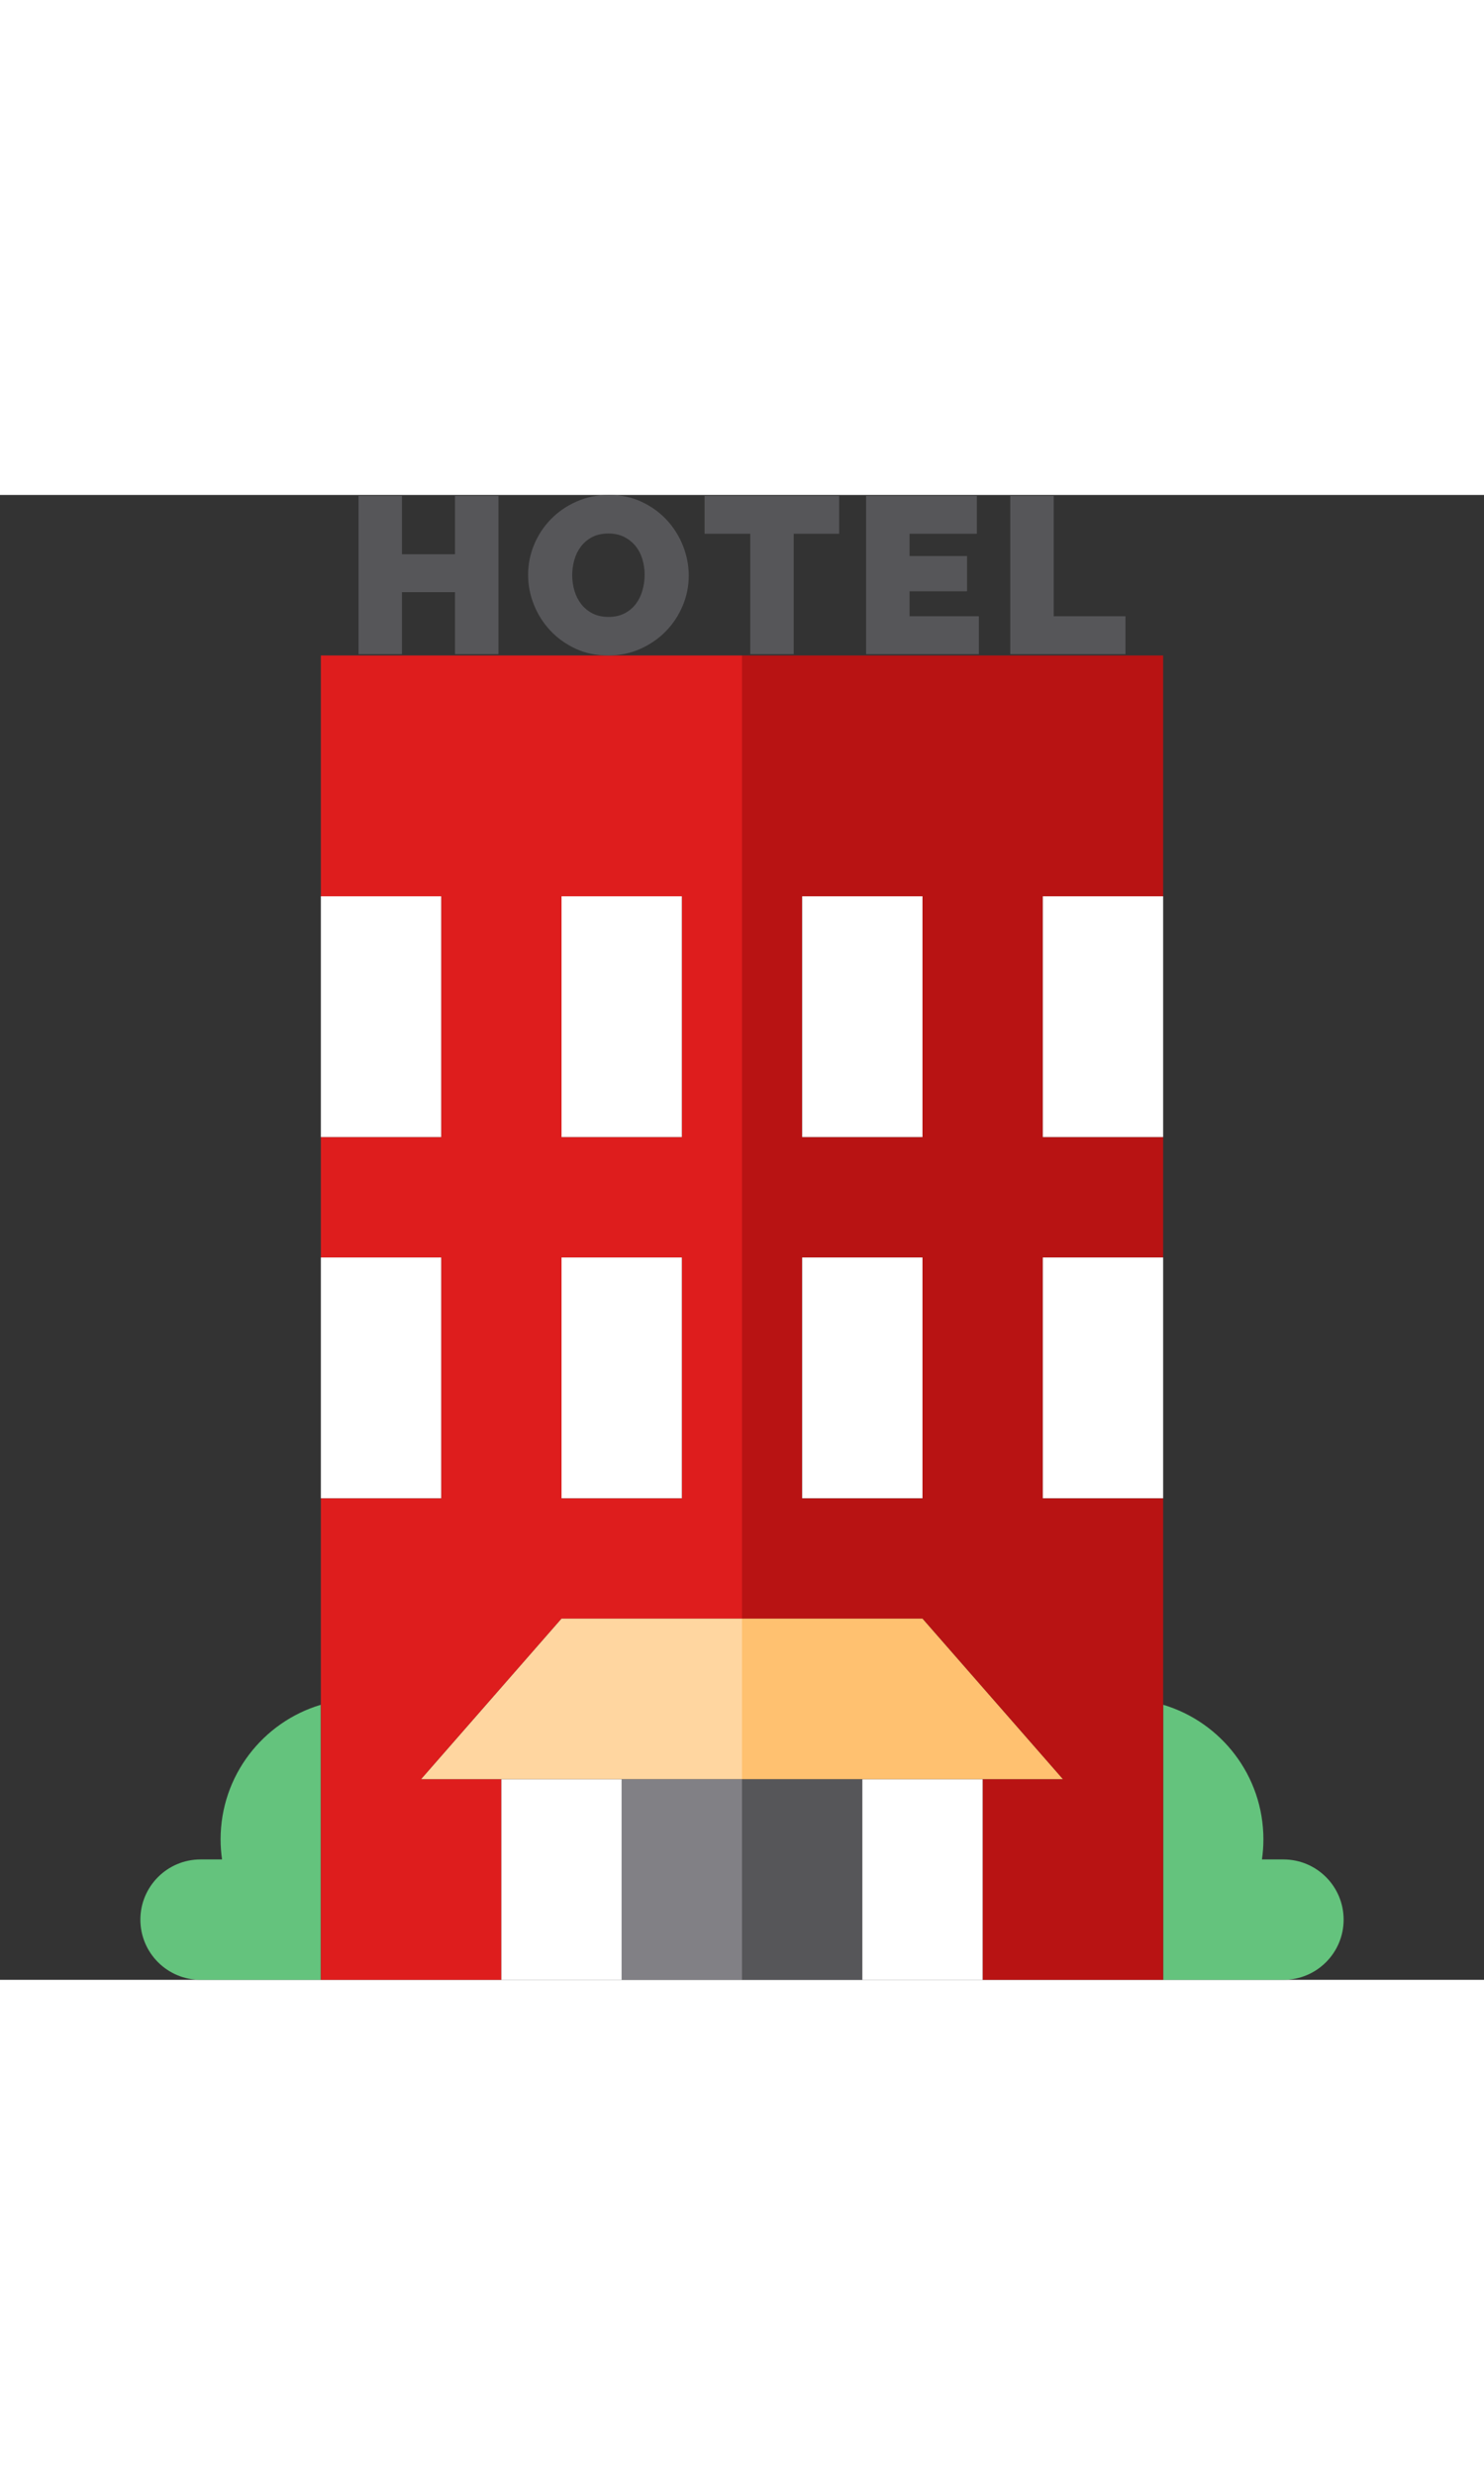 <?xml version="1.0" encoding="iso-8859-1"?>
<!-- Generator: Adobe Illustrator 19.0.0, SVG Export Plug-In . SVG Version: 6.00 Build 0)  -->
<svg version="1.1" id="Capa_1" xmlns="http://www.w3.org/2000/svg"  x="0px" y="0px"
	 viewBox="0 0 370 370" style="enable-background:new 0 0 370 370;" width="30" height="50" xml:space="preserve">
<rect x="0" y="0" width="370" height="370" fill="#333333" stroke="none"/>
<g id="XMLID_6_">
	<path id="XMLID_2245_" style="fill:#64C37D;" d="M80,301.458C65.544,305.762,55,319.146,55,335c0,1.698,0.127,3.366,0.361,5H50
		c-8.284,0-15,6.716-15,15s6.716,15,15,15h30V301.458z"/>
	<path id="XMLID_2246_" style="fill:#64C37D;" d="M320,340h-5.361c0.234-1.634,0.361-3.302,0.361-5
		c0-15.854-10.544-29.238-25-33.542V370h30c8.284,0,15-6.716,15-15S328.284,340,320,340z"/>
	<path id="XMLID_2247_" style="fill:#de1d1d;" d="M125,320h-20l35-40h45V40h-33.389H80v60h30v60H80v30h30v60H80v120h45V320z
		 M140,100h30v60h-30V100z M140,190h30v60h-30V190z"/>
	<path id="XMLID_2251_" style="fill:#b81313;" d="M290,250h-30v-60h30v-30h-30v-60h30V40H185v240h45l35,40h-20v50h45V250z M230,250
		h-30v-60h30V250z M230,160h-30v-60h30V160z"/>
	<rect id="XMLID_2255_" x="155" y="320" style="fill:#818085;" width="30" height="50"/>
	<rect id="XMLID_2256_" x="185" y="320" style="fill:#565659;" width="30" height="50"/>
	<rect id="XMLID_2257_" x="125" y="320" style="fill:#FFFFFF;" width="30" height="50"/>
	<rect id="XMLID_2258_" x="215" y="320" style="fill:#FFFFFF;" width="30" height="50"/>
	<rect id="XMLID_2259_" x="80" y="100" style="fill:#FFFFFF;" width="30" height="60"/>
	<rect id="XMLID_2260_" x="140" y="100" style="fill:#FFFFFF;" width="30" height="60"/>
	<rect id="XMLID_2261_" x="200" y="100" style="fill:#FFFFFF;" width="30" height="60"/>
	<rect id="XMLID_2262_" x="260" y="100" style="fill:#FFFFFF;" width="30" height="60"/>
	<rect id="XMLID_2263_" x="80" y="190" style="fill:#FFFFFF;" width="30" height="60"/>
	<rect id="XMLID_2264_" x="140" y="190" style="fill:#FFFFFF;" width="30" height="60"/>
	<rect id="XMLID_2265_" x="200" y="190" style="fill:#FFFFFF;" width="30" height="60"/>
	<rect id="XMLID_2266_" x="260" y="190" style="fill:#FFFFFF;" width="30" height="60"/>
	<polygon id="XMLID_2267_" style="fill:#565659;" points="100.222,24.222 113.444,24.222 113.444,39.667 124.278,39.667 
		124.278,0.222 113.444,0.222 113.444,14.777 100.222,14.777 100.222,0.222 89.388,0.222 89.388,39.667 100.222,39.667 	"/>
	<path id="XMLID_2268_" style="fill:#565659;" d="M166.056,33.917c1.778-1.832,3.167-3.945,4.167-6.334c1-2.39,1.5-4.879,1.5-7.473
		c0-2.518-0.473-4.98-1.417-7.389c-0.945-2.407-2.288-4.556-4.028-6.444c-1.741-1.889-3.833-3.407-6.278-4.555
		C157.555,0.574,154.833,0,151.833,0c-2.926,0-5.62,0.547-8.083,1.639c-2.464,1.093-4.593,2.556-6.389,4.39
		c-1.797,1.833-3.194,3.953-4.194,6.36c-1.001,2.408-1.501,4.908-1.501,7.5c0,2.556,0.481,5.037,1.444,7.444
		c0.963,2.408,2.314,4.548,4.056,6.417c1.741,1.87,3.833,3.38,6.278,4.527c2.444,1.148,5.167,1.723,8.167,1.723
		c2.925,0,5.62-0.556,8.083-1.667C162.157,37.222,164.278,35.75,166.056,33.917z M155.777,29.473
		c-1.148,0.612-2.5,0.916-4.055,0.916c-1.556,0-2.899-0.296-4.028-0.889c-1.13-0.592-2.064-1.37-2.806-2.333
		c-0.741-0.963-1.297-2.064-1.666-3.307c-0.371-1.24-0.556-2.527-0.556-3.86c0-1.297,0.175-2.565,0.528-3.807
		c0.352-1.239,0.898-2.351,1.639-3.333c0.74-0.981,1.675-1.769,2.806-2.361c1.129-0.592,2.472-0.889,4.027-0.889
		c1.519,0,2.843,0.288,3.973,0.861c1.129,0.575,2.073,1.334,2.833,2.278c0.759,0.943,1.324,2.036,1.695,3.277
		c0.37,1.242,0.556,2.528,0.556,3.861c0,1.298-0.176,2.574-0.528,3.834c-0.352,1.259-0.889,2.38-1.611,3.36
		C157.861,28.065,156.925,28.861,155.777,29.473z"/>
	<polygon id="XMLID_2271_" style="fill:#565659;" points="187.057,39.667 197.89,39.667 197.89,9.667 209.224,9.667 209.224,0.222 
		175.668,0.222 175.668,9.667 187.057,9.667 	"/>
	<polygon id="XMLID_2272_" style="fill:#565659;" points="244.057,30.222 226.779,30.222 226.779,24 241.112,24 241.112,15.222 
		226.779,15.222 226.779,9.667 243.557,9.667 243.557,0.222 215.945,0.222 215.945,39.667 244.057,39.667 	"/>
	<polygon id="XMLID_2273_" style="fill:#565659;" points="280.612,30.222 262.723,30.222 262.723,0.222 251.889,0.222 
		251.889,39.667 280.612,39.667 	"/>
	<polygon id="XMLID_2274_" style="fill:#ffd6a0;" points="105,320 125,320 155,320 185,320 185,280 140,280 	"/>
	<polygon id="XMLID_2275_" style="fill:#ffc170;" points="185,320 215,320 245,320 265,320 230,280 185,280 	"/>
</g>
<g>
</g>
<g>
</g>
<g>
</g>
<g>
</g>
<g>
</g>
<g>
</g>
<g>
</g>
<g>
</g>
<g>
</g>
<g>
</g>
<g>
</g>
<g>
</g>
<g>
</g>
<g>
</g>
<g>
</g>
</svg>
